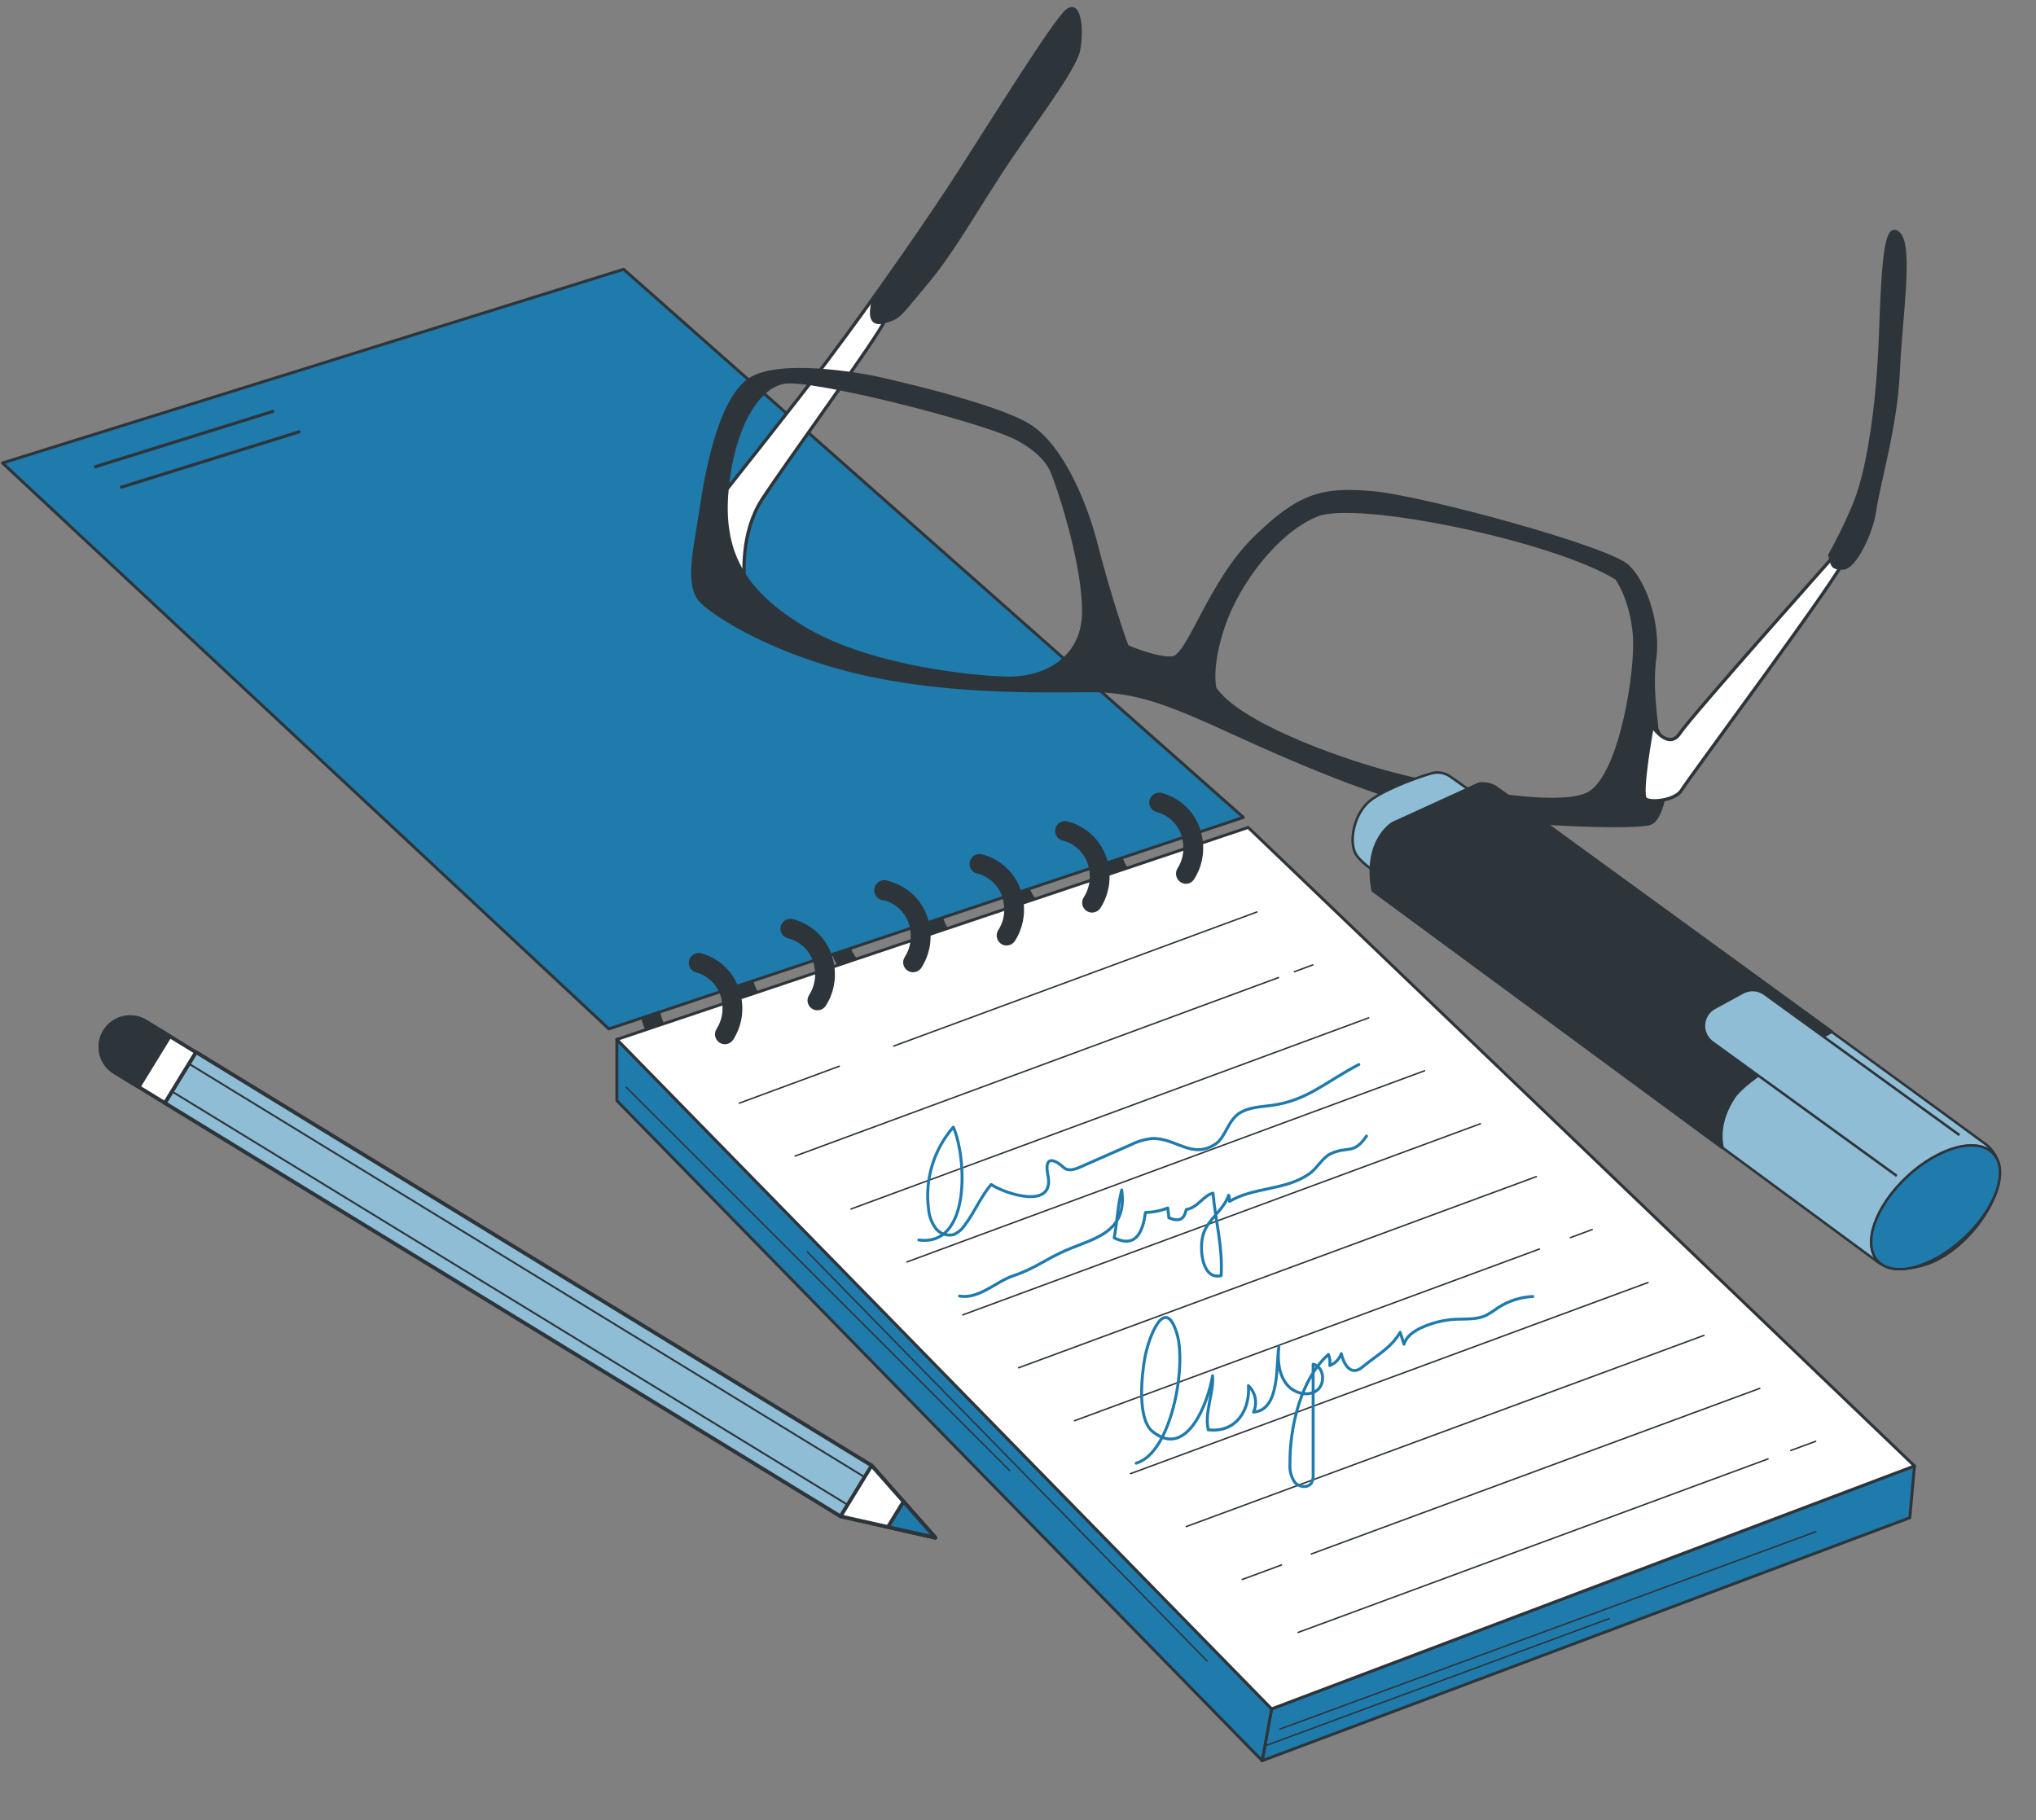 <svg width="170" height="152" viewBox="0 0 170 152" fill="none" xmlns="http://www.w3.org/2000/svg">
<rect x="0" y="0" width="170" height="152" fill="#808080" stroke="none"/>
<path d="M105.388 147.028L159.464 126.739L159.853 122.415L106.176 142.7L105.388 147.028Z" fill="#1F7BAC" stroke="#2E353A" stroke-width="0.245" stroke-linecap="round" stroke-linejoin="round"/>
<path d="M96.283 75.306C95.333 75.299 94.414 74.963 93.683 74.357C92.763 73.599 92.159 72.525 91.989 71.346C91.967 71.135 92.028 70.925 92.157 70.757C92.287 70.59 92.476 70.479 92.685 70.447C92.894 70.415 93.108 70.464 93.282 70.585C93.456 70.706 93.576 70.889 93.619 71.096C93.73 71.87 94.123 72.575 94.724 73.074C94.986 73.299 95.293 73.465 95.625 73.561C95.956 73.656 96.305 73.677 96.646 73.625C96.987 73.572 97.312 73.446 97.6 73.255C97.888 73.064 98.13 72.813 98.311 72.519C98.436 72.346 98.623 72.228 98.833 72.19C99.042 72.152 99.259 72.196 99.437 72.314C99.615 72.431 99.74 72.613 99.787 72.821C99.834 73.029 99.798 73.247 99.688 73.43C99.379 73.915 98.97 74.328 98.489 74.643C98.007 74.957 97.465 75.166 96.897 75.255C96.694 75.289 96.489 75.306 96.283 75.306Z" fill="#2E353A"/>
<path d="M88.478 77.716C86.39 77.716 84.522 76.056 84.171 73.76C84.154 73.654 84.158 73.544 84.184 73.439C84.209 73.334 84.255 73.235 84.319 73.148C84.382 73.061 84.463 72.987 84.555 72.93C84.647 72.874 84.75 72.837 84.857 72.82C85.073 72.792 85.291 72.848 85.467 72.976C85.643 73.105 85.763 73.296 85.801 73.51C86.047 75.124 87.406 76.259 88.825 76.052C89.165 75.996 89.49 75.869 89.778 75.678C90.066 75.488 90.309 75.238 90.493 74.946C90.618 74.773 90.805 74.655 91.015 74.617C91.225 74.579 91.441 74.623 91.619 74.741C91.797 74.858 91.922 75.04 91.969 75.248C92.016 75.456 91.98 75.674 91.87 75.857C91.561 76.341 91.152 76.755 90.671 77.07C90.19 77.384 89.647 77.593 89.079 77.682C88.88 77.71 88.679 77.721 88.478 77.716Z" fill="#2E353A"/>
<path d="M81.338 80.455C80.388 80.449 79.47 80.115 78.738 79.511C77.819 78.752 77.216 77.679 77.044 76.5C77.022 76.289 77.083 76.079 77.212 75.911C77.342 75.744 77.531 75.632 77.74 75.6C77.95 75.568 78.163 75.618 78.337 75.739C78.511 75.86 78.632 76.043 78.674 76.25C78.785 77.024 79.179 77.728 79.779 78.228C80.044 78.449 80.351 78.612 80.682 78.707C81.014 78.802 81.361 78.826 81.702 78.778C82.042 78.723 82.366 78.596 82.653 78.405C82.94 78.214 83.183 77.965 83.367 77.673C83.505 77.539 83.685 77.456 83.877 77.438C84.069 77.42 84.261 77.468 84.422 77.574C84.583 77.68 84.703 77.838 84.762 78.022C84.821 78.205 84.816 78.403 84.747 78.584C84.437 79.068 84.027 79.481 83.545 79.796C83.064 80.111 82.52 80.32 81.952 80.409C81.749 80.441 81.544 80.457 81.338 80.455Z" fill="#2E353A"/>
<path d="M73.533 82.692C71.445 82.692 69.578 81.028 69.226 78.737C69.205 78.627 69.205 78.515 69.228 78.406C69.251 78.297 69.295 78.193 69.359 78.102C69.423 78.011 69.504 77.933 69.599 77.874C69.694 77.815 69.799 77.776 69.909 77.759C70.019 77.742 70.132 77.747 70.24 77.774C70.347 77.802 70.449 77.851 70.537 77.918C70.626 77.986 70.7 78.071 70.755 78.168C70.81 78.265 70.844 78.372 70.857 78.483C71.107 80.096 72.462 81.231 73.881 81.023C74.221 80.968 74.545 80.841 74.833 80.651C75.12 80.462 75.364 80.213 75.549 79.922C75.605 79.824 75.68 79.738 75.771 79.67C75.861 79.602 75.964 79.553 76.074 79.527C76.184 79.5 76.298 79.496 76.41 79.516C76.521 79.535 76.627 79.578 76.722 79.64C76.816 79.702 76.897 79.783 76.959 79.877C77.021 79.972 77.062 80.079 77.082 80.19C77.101 80.301 77.097 80.416 77.07 80.525C77.043 80.635 76.994 80.739 76.925 80.829C76.616 81.313 76.207 81.727 75.726 82.042C75.245 82.358 74.703 82.567 74.135 82.658C73.935 82.684 73.734 82.695 73.533 82.692Z" fill="#2E353A"/>
<path d="M65.542 85.868C63.459 85.868 61.591 84.208 61.235 81.912C61.248 81.72 61.326 81.538 61.457 81.396C61.587 81.254 61.762 81.161 61.953 81.132C62.143 81.103 62.338 81.139 62.505 81.236C62.671 81.332 62.8 81.483 62.87 81.663C63.116 83.276 64.475 84.407 65.894 84.204C66.234 84.147 66.559 84.02 66.846 83.829C67.134 83.639 67.378 83.39 67.562 83.098C67.687 82.925 67.874 82.807 68.084 82.769C68.293 82.731 68.51 82.775 68.688 82.893C68.865 83.01 68.991 83.192 69.038 83.4C69.085 83.608 69.049 83.826 68.939 84.009C68.629 84.493 68.22 84.906 67.739 85.221C67.258 85.535 66.716 85.744 66.148 85.834C65.947 85.86 65.745 85.871 65.542 85.868Z" fill="#2E353A"/>
<path d="M57.805 88.701C56.855 88.695 55.937 88.362 55.205 87.757C54.286 86.998 53.682 85.924 53.511 84.746C53.489 84.535 53.55 84.324 53.679 84.157C53.809 83.989 53.998 83.878 54.207 83.846C54.416 83.814 54.63 83.863 54.804 83.984C54.978 84.105 55.098 84.288 55.141 84.496C55.252 85.269 55.645 85.974 56.246 86.474C56.508 86.699 56.815 86.865 57.147 86.96C57.478 87.055 57.827 87.077 58.168 87.024C58.509 86.971 58.834 86.845 59.122 86.654C59.41 86.463 59.652 86.213 59.833 85.919C59.972 85.784 60.152 85.702 60.344 85.684C60.536 85.666 60.728 85.714 60.889 85.82C61.05 85.926 61.17 86.084 61.229 86.267C61.288 86.451 61.283 86.649 61.214 86.829C60.904 87.314 60.494 87.727 60.012 88.042C59.53 88.356 58.987 88.565 58.419 88.654C58.216 88.687 58.01 88.703 57.805 88.701Z" fill="#2E353A"/>
<path d="M106.87 144.39L151.62 127.903" stroke="#2E353A" stroke-width="0.122" stroke-linecap="round" stroke-linejoin="round"/>
<path d="M105.693 145.766L134.346 135.167" stroke="#2E353A" stroke-width="0.122" stroke-linecap="round" stroke-linejoin="round"/>
<path d="M51.507 86.799V91.911L105.388 147.028L106.176 142.7L51.507 86.799Z" fill="#1F7BAC" stroke="#2E353A" stroke-width="0.245" stroke-linecap="round" stroke-linejoin="round"/>
<path d="M52.308 90.81L84.302 122.8" stroke="#2E353A" stroke-width="0.122" stroke-linecap="round" stroke-linejoin="round"/>
<path d="M67.422 104.548L100.784 138.698" stroke="#2E353A" stroke-width="0.122" stroke-linecap="round" stroke-linejoin="round"/>
<path d="M51.507 86.799L106.176 142.7L159.853 122.415L104.219 69.097L51.507 86.799Z" fill="white" stroke="#2E353A" stroke-width="0.245" stroke-linecap="round" stroke-linejoin="round"/>
<path d="M50.838 85.918L0.206 38.661L52.07 22.488L103.821 68.254L50.838 85.918Z" fill="#1F7BAC" stroke="#2E353A" stroke-width="0.245" stroke-linecap="round" stroke-linejoin="round"/>
<path d="M7.956 38.975L22.778 34.359" stroke="#2E353A" stroke-width="0.261" stroke-linecap="round" stroke-linejoin="round"/>
<path d="M10.145 40.678L24.967 36.062" stroke="#2E353A" stroke-width="0.261" stroke-linecap="round" stroke-linejoin="round"/>
<path d="M60.519 87.198C60.358 87.198 60.2 87.151 60.066 87.062C59.887 86.938 59.763 86.751 59.718 86.538C59.674 86.325 59.714 86.103 59.828 85.919C60.252 85.261 60.415 84.47 60.286 83.7C60.214 83.115 59.97 82.566 59.584 82.121C59.199 81.676 58.69 81.356 58.122 81.201C57.917 81.145 57.741 81.012 57.632 80.829C57.523 80.647 57.488 80.43 57.535 80.222C57.581 80.015 57.707 79.834 57.884 79.716C58.061 79.599 58.277 79.554 58.486 79.592C59.377 79.82 60.18 80.309 60.792 80.996C61.404 81.684 61.797 82.538 61.921 83.45C62.114 84.628 61.86 85.837 61.209 86.838C61.131 86.948 61.028 87.039 60.908 87.102C60.788 87.164 60.654 87.197 60.519 87.198Z" fill="#2E353A"/>
<path d="M68.248 84.365C68.087 84.366 67.929 84.319 67.795 84.229C67.704 84.17 67.626 84.093 67.565 84.003C67.504 83.913 67.462 83.812 67.44 83.706C67.419 83.6 67.418 83.49 67.439 83.384C67.46 83.277 67.502 83.176 67.562 83.086C67.983 82.428 68.146 81.637 68.019 80.867C67.948 80.282 67.703 79.733 67.318 79.288C66.933 78.843 66.423 78.523 65.855 78.368C65.745 78.35 65.639 78.309 65.544 78.248C65.45 78.188 65.368 78.108 65.306 78.015C65.243 77.922 65.2 77.817 65.179 77.707C65.158 77.596 65.16 77.483 65.184 77.373C65.209 77.263 65.256 77.16 65.322 77.069C65.387 76.978 65.471 76.901 65.568 76.844C65.664 76.786 65.771 76.749 65.883 76.735C65.994 76.72 66.107 76.728 66.215 76.759C67.107 76.987 67.91 77.476 68.522 78.164C69.133 78.851 69.526 79.705 69.65 80.617C69.843 81.795 69.59 83.004 68.938 84.005C68.861 84.115 68.757 84.206 68.637 84.269C68.517 84.331 68.384 84.364 68.248 84.365Z" fill="#2E353A"/>
<path d="M98.998 73.803C98.853 73.795 98.712 73.751 98.589 73.674C98.466 73.596 98.365 73.489 98.296 73.361C98.227 73.233 98.191 73.09 98.193 72.945C98.195 72.8 98.234 72.658 98.307 72.532C98.731 71.877 98.894 71.087 98.764 70.317C98.694 69.732 98.45 69.182 98.064 68.736C97.679 68.29 97.169 67.969 96.6 67.814C96.495 67.791 96.395 67.748 96.306 67.686C96.217 67.624 96.142 67.545 96.084 67.453C96.026 67.362 95.987 67.26 95.969 67.153C95.951 67.046 95.954 66.937 95.978 66.832C96.03 66.621 96.162 66.438 96.346 66.321C96.53 66.204 96.751 66.163 96.965 66.205C97.856 66.434 98.659 66.923 99.271 67.61C99.883 68.297 100.276 69.151 100.399 70.063C100.593 71.242 100.338 72.451 99.683 73.451C99.607 73.562 99.504 73.651 99.385 73.713C99.265 73.774 99.132 73.805 98.998 73.803Z" fill="#2E353A"/>
<path d="M91.18 76.204C91.019 76.205 90.861 76.158 90.727 76.069C90.636 76.009 90.558 75.932 90.497 75.842C90.436 75.753 90.394 75.652 90.372 75.545C90.35 75.439 90.35 75.329 90.371 75.223C90.392 75.117 90.433 75.015 90.494 74.925C90.915 74.267 91.078 73.477 90.951 72.706C90.879 72.122 90.635 71.572 90.25 71.127C89.864 70.682 89.355 70.362 88.787 70.207C88.676 70.189 88.57 70.148 88.476 70.088C88.381 70.027 88.3 69.948 88.237 69.854C88.174 69.761 88.131 69.656 88.111 69.546C88.09 69.436 88.092 69.322 88.116 69.212C88.141 69.103 88.187 68.999 88.253 68.908C88.319 68.817 88.403 68.741 88.499 68.683C88.596 68.626 88.703 68.589 88.814 68.574C88.926 68.559 89.039 68.567 89.147 68.598C90.039 68.826 90.842 69.314 91.454 70.002C92.066 70.689 92.459 71.544 92.582 72.456C92.775 73.635 92.521 74.843 91.87 75.844C91.792 75.955 91.689 76.045 91.569 76.108C91.449 76.171 91.315 76.204 91.18 76.204Z" fill="#2E353A"/>
<path d="M84.04 78.956C83.878 78.956 83.72 78.907 83.587 78.817C83.408 78.693 83.284 78.505 83.239 78.292C83.195 78.079 83.235 77.858 83.349 77.673C83.775 77.017 83.939 76.225 83.811 75.454C83.739 74.87 83.495 74.32 83.109 73.875C82.724 73.43 82.215 73.11 81.647 72.956C81.536 72.937 81.43 72.896 81.336 72.836C81.241 72.775 81.16 72.696 81.097 72.603C81.034 72.509 80.991 72.404 80.97 72.294C80.95 72.184 80.951 72.07 80.976 71.96C81.001 71.851 81.047 71.747 81.113 71.656C81.179 71.565 81.263 71.489 81.359 71.431C81.456 71.374 81.563 71.337 81.674 71.322C81.786 71.307 81.899 71.316 82.007 71.346C82.898 71.575 83.701 72.064 84.313 72.751C84.925 73.438 85.318 74.292 85.441 75.204C85.635 76.383 85.381 77.591 84.73 78.592C84.653 78.704 84.549 78.795 84.429 78.859C84.309 78.922 84.175 78.955 84.04 78.956Z" fill="#2E353A"/>
<path d="M76.235 81.188C76.074 81.187 75.917 81.14 75.782 81.053C75.691 80.993 75.613 80.916 75.552 80.826C75.492 80.737 75.449 80.636 75.427 80.529C75.406 80.423 75.405 80.314 75.426 80.207C75.447 80.101 75.489 79.999 75.549 79.909C75.97 79.251 76.133 78.461 76.007 77.69C75.935 77.106 75.69 76.556 75.305 76.111C74.92 75.666 74.41 75.346 73.842 75.192C73.716 75.192 73.59 75.163 73.476 75.108C73.361 75.053 73.261 74.973 73.181 74.874C73.102 74.775 73.046 74.66 73.017 74.536C72.988 74.412 72.988 74.284 73.015 74.16C73.043 74.036 73.098 73.92 73.177 73.82C73.255 73.721 73.355 73.64 73.469 73.584C73.583 73.528 73.708 73.499 73.835 73.498C73.962 73.496 74.088 73.524 74.202 73.578C75.094 73.805 75.898 74.293 76.51 74.981C77.123 75.669 77.515 76.524 77.637 77.436C77.831 78.615 77.577 79.823 76.925 80.824C76.848 80.936 76.745 81.027 76.625 81.09C76.505 81.154 76.371 81.187 76.235 81.188Z" fill="#2E353A"/>
<path d="M149.52 121.123L151.603 120.357" stroke="#2E353A" stroke-width="0.122" stroke-linecap="round" stroke-linejoin="round"/>
<path d="M108.387 136.318L147.627 121.826" stroke="#2E353A" stroke-width="0.122" stroke-linecap="round" stroke-linejoin="round"/>
<path d="M109.487 129.767L146.937 115.936" stroke="#2E353A" stroke-width="0.122" stroke-linecap="round" stroke-linejoin="round"/>
<path d="M103.719 131.897L106.997 130.686" stroke="#2E353A" stroke-width="0.122" stroke-linecap="round" stroke-linejoin="round"/>
<path d="M99.053 127.476L142.274 111.514" stroke="#2E353A" stroke-width="0.122" stroke-linecap="round" stroke-linejoin="round"/>
<path d="M94.39 123.059L137.607 107.097" stroke="#2E353A" stroke-width="0.122" stroke-linecap="round" stroke-linejoin="round"/>
<path d="M131.128 103.345L132.94 102.676" stroke="#2E353A" stroke-width="0.122" stroke-linecap="round" stroke-linejoin="round"/>
<path d="M89.723 118.637L128.536 104.302" stroke="#2E353A" stroke-width="0.122" stroke-linecap="round" stroke-linejoin="round"/>
<path d="M85.056 114.216L128.277 98.255" stroke="#2E353A" stroke-width="0.122" stroke-linecap="round" stroke-linejoin="round"/>
<path d="M80.389 109.799L123.611 93.838" stroke="#2E353A" stroke-width="0.122" stroke-linecap="round" stroke-linejoin="round"/>
<path d="M75.727 105.378L118.944 89.416" stroke="#2E353A" stroke-width="0.122" stroke-linecap="round" stroke-linejoin="round"/>
<path d="M71.06 100.957L114.277 84.996" stroke="#2E353A" stroke-width="0.122" stroke-linecap="round" stroke-linejoin="round"/>
<path d="M108.081 81.142L109.614 80.574" stroke="#2E353A" stroke-width="0.122" stroke-linecap="round" stroke-linejoin="round"/>
<path d="M66.393 96.535L106.751 81.633" stroke="#2E353A" stroke-width="0.122" stroke-linecap="round" stroke-linejoin="round"/>
<path d="M74.629 87.35L104.947 76.157" stroke="#2E353A" stroke-width="0.122" stroke-linecap="round" stroke-linejoin="round"/>
<path d="M61.73 92.119L70.077 89.036" stroke="#2E353A" stroke-width="0.122" stroke-linecap="round" stroke-linejoin="round"/>
<g style="mix-blend-mode:multiply">
<path d="M76.722 103.548C81.096 104.12 80.711 96.633 79.601 94.121C78.792 95.049 78.189 96.138 77.832 97.317C77.475 98.495 77.372 99.736 77.531 100.957C77.577 101.527 77.776 102.074 78.106 102.54C78.274 102.771 78.506 102.948 78.774 103.047C79.041 103.146 79.332 103.165 79.61 103.099C80.008 102.931 80.345 102.644 80.575 102.278C81.38 101.211 81.914 99.889 82.761 98.911C83.934 99.703 88.101 101.058 87.499 98.144C87.169 96.535 87.97 96.717 88.829 97.505C89.185 97.827 89.744 97.653 90.184 97.459L94.419 95.595C94.958 95.32 95.542 95.144 96.143 95.074C98.176 94.973 99.505 96.861 101.5 95.527C102.347 94.968 102.542 93.452 103.618 92.876C104.384 92.453 105.286 92.427 106.158 92.309C109.157 91.911 110.69 90.327 113.459 88.895" stroke="#1F7BAC" stroke-width="0.245" stroke-linecap="round" stroke-linejoin="round"/>
</g>
<g style="mix-blend-mode:multiply">
<path d="M80.118 108.228C81.757 108.507 83.159 107.012 84.607 106.534C86.458 105.916 87.262 105.162 89.041 104.395C91.391 103.387 94.153 102.921 93.661 99.368C93.327 100.639 93.289 102.036 93.03 103.366C94.936 104.311 95.448 102.689 95.643 101.249C96.283 101.233 96.915 101.105 97.511 100.872C97.511 101.139 97.596 101.439 97.591 101.693C98.506 102.062 98.862 101.812 99.052 101.003C100.065 100.812 100.425 99.864 101.28 99.631C101.496 102.007 102.102 104.086 101.962 106.517C100.34 106.94 100.086 104.141 100.497 102.981C100.92 101.753 102.14 101.096 102.589 99.813C102.682 99.97 102.61 100.152 102.661 100.321C104.702 99.102 107.319 99.432 109.343 98.005C109.978 97.556 110.432 96.658 111.105 96.345C112.57 95.667 113.006 96.463 114.099 94.867" stroke="#1F7BAC" stroke-width="0.245" stroke-linecap="round" stroke-linejoin="round"/>
</g>
<g style="mix-blend-mode:multiply">
<path d="M94.873 122.182C97.816 121.335 99.108 114.021 98.26 111.336C97.269 108.088 95.906 111.65 95.588 113.394C95.334 114.792 94.928 118.476 96.232 119.539C99.124 121.885 100.89 117.062 101.246 114.881C101.373 116.245 100.552 117.926 100.886 119.395C103.228 119.671 104.388 117.722 104.24 115.711C104.531 115.989 104.728 116.351 104.804 116.747C104.88 117.142 104.831 117.551 104.664 117.917C106.9 117.761 106.531 113.987 106.781 112.467C106.654 113.53 106.751 114.775 107.467 115.635C108.064 116.346 109.203 116.66 109.953 116.109C110.703 115.558 110.554 114.11 109.644 113.92V123.088C109.673 123.353 109.619 123.621 109.491 123.855C109.191 124.278 108.454 124.189 108.111 123.783C107.809 123.339 107.667 122.806 107.709 122.271C107.666 119.268 108.594 115.156 110.919 113.106C111.038 113.399 111.077 113.717 111.033 114.03C111.255 113.943 111.457 113.809 111.623 113.637C111.788 113.466 111.915 113.26 111.994 113.034C112.147 113.708 112.545 114.555 113.227 114.436C113.453 114.377 113.66 114.26 113.828 114.097C114.946 113.174 116.157 112.564 116.907 111.252C117.013 111.582 117.123 111.912 117.233 112.247C117.411 111.607 118.021 111.188 118.618 110.9C119.529 110.472 120.514 110.223 121.519 110.167C122.366 110.125 123.289 110.214 124.06 109.85C124.401 109.667 124.728 109.459 125.038 109.227C125.915 108.649 126.931 108.316 127.981 108.262" stroke="#1F7BAC" stroke-width="0.245" stroke-linecap="round" stroke-linejoin="round"/>
</g>
<path d="M59.982 41.757C59.982 41.757 66.736 33.245 69.023 30.2C71.31 27.155 72.966 24.813 72.966 24.813C72.966 24.813 74.186 25.774 73.813 26.867C73.44 27.959 65.407 38.932 63.62 41.719C61.832 44.505 62.082 48.033 62.214 49.248C62.345 50.464 58.8 46.492 59.982 41.757Z" fill="white" stroke="#2E353A" stroke-width="0.274" stroke-linecap="round" stroke-linejoin="round"/>
<path d="M72.966 24.813C72.966 24.813 77.171 18.965 80.293 14.094C83.414 9.224 87.97 1.911 89.055 0.937C90.139 -0.037 90.401 2.503 90.05 4.206C89.698 5.908 85.967 10.66 83.448 14.556C80.928 18.452 79.369 21.256 77.201 23.814C75.033 26.371 75.16 26.494 73.813 26.867C72.466 27.239 72.729 25.905 72.966 24.813Z" fill="#2E353A" stroke="#2E353A" stroke-width="0.274" stroke-linecap="round" stroke-linejoin="round"/>
<path d="M58.529 42.612C58.995 39.457 60.049 33.63 62.459 31.796C64.869 29.962 72.161 31.373 72.767 31.483C73.372 31.593 82.969 33.719 85.895 35.519C88.821 37.318 90.786 42.519 91.536 45.53C92.285 48.541 93.895 53.64 94.136 54C94.136 54 96.571 55.071 97.905 54.944C99.239 54.817 101.014 48.617 104.749 44.954C108.484 41.291 110.424 40.791 114.548 41.143C118.673 41.494 134.342 45.742 135.93 47.304C137.518 48.867 138.509 52.386 138.166 54.927C137.823 57.468 138.323 60.263 138.323 60.746C138.323 61.229 139.793 62.8 139.437 64.134C139.081 65.468 138.861 68.369 137.773 68.754C136.684 69.139 128.676 68.936 122.73 68.127C116.784 67.319 108.514 63.731 103.038 61.224C97.562 58.717 94.89 57.638 90.888 57.667C86.886 57.697 79.128 57.866 71.962 56.215C64.797 54.563 59.926 51.556 58.58 50.239C57.233 48.922 58.067 45.771 58.529 42.612ZM101.437 57.485C103.398 60.386 111.3 63.245 115.552 64.426C119.804 65.608 130.001 67.725 132.661 66.255C135.321 64.786 136.718 56.041 136.472 53.009C136.227 49.977 134.986 48.291 134.986 48.291C129.747 45.051 113.354 41.642 109.966 43.002C106.578 44.361 103.339 48.744 102.149 52.268C100.959 55.791 101.437 57.485 101.437 57.485ZM67.206 52.501C72.441 55.617 80.695 56.532 83.968 56.634C87.242 56.736 90.384 55.016 90.481 51.255C90.579 47.495 88.597 41.202 87.856 39.398C87.115 37.594 84.684 36.51 84.684 36.51C81.402 34.955 67.795 31.529 65.491 31.91C63.187 32.292 61.172 35.79 60.702 40.901C60.231 46.013 61.972 49.384 67.206 52.501Z" fill="#2E353A" stroke="#2E353A" stroke-width="0.274" stroke-linecap="round" stroke-linejoin="round"/>
<path d="M137.959 60.64C137.959 60.64 139.306 62.694 140.267 61.233C141.228 59.772 153.628 45.865 153.628 45.865C153.628 45.865 154.111 45.738 153.997 46.712C153.882 47.686 140.902 65.112 140.42 65.964C139.937 66.815 137.879 67.073 137.396 66.713C136.913 66.353 137.959 60.64 137.959 60.64Z" fill="white" stroke="#2E353A" stroke-width="0.274" stroke-linecap="round" stroke-linejoin="round"/>
<path d="M152.781 46.352C153.489 45.09 154.128 43.791 154.695 42.46C156.008 39.542 156.812 33.838 157.024 27.892C157.236 21.946 157.448 18.431 158.544 19.515C159.641 20.599 158.701 26.431 158.498 31.034C158.295 35.638 156.863 40.262 156.516 42.693C156.253 44.526 154.847 47.432 153.878 47.436C152.908 47.44 153.031 47.199 152.781 46.352Z" fill="#2E353A" stroke="#2E353A" stroke-width="0.274" stroke-linecap="round" stroke-linejoin="round"/>
<path d="M72.767 122.369L78.098 128.403L70.171 126.616L13.762 92.106L16.362 87.858L72.767 122.369Z" fill="white" stroke="#2E353A" stroke-width="0.309" stroke-linecap="round" stroke-linejoin="round"/>
<g style="mix-blend-mode:multiply" opacity="0.5">
<path d="M72.767 122.369L78.098 128.403L70.171 126.616L13.762 92.106L16.362 87.858L72.767 122.369Z" fill="#1F7BAC"/>
<path d="M72.767 122.369L78.098 128.403L70.171 126.616L13.762 92.106L16.362 87.858L72.767 122.369Z" stroke="#2E353A" stroke-width="0.309" stroke-linecap="round" stroke-linejoin="round"/>
</g>
<path d="M15.771 88.825L14.354 91.14L70.762 125.652L72.179 123.337L15.771 88.825Z" stroke="#2E353A" stroke-width="0.155" stroke-linecap="round" stroke-linejoin="round"/>
<path d="M72.779 122.381L70.183 126.62L78.098 128.403L72.779 122.381Z" fill="white" stroke="#2E353A" stroke-width="0.309" stroke-linecap="round" stroke-linejoin="round"/>
<path d="M74.139 127.51L78.098 128.403L75.439 125.392L74.139 127.51Z" fill="#1F7BAC" stroke="#2E353A" stroke-width="0.309" stroke-linecap="round" stroke-linejoin="round"/>
<path d="M8.747 86.118C8.576 86.396 8.462 86.706 8.411 87.028C8.359 87.351 8.372 87.681 8.449 87.999C8.525 88.317 8.663 88.616 8.855 88.881C9.048 89.145 9.29 89.369 9.569 89.539L13.762 92.106L16.362 87.871L12.169 85.304C11.607 84.959 10.932 84.851 10.29 85.004C9.649 85.156 9.094 85.556 8.747 86.118Z" fill="white" stroke="#2E353A" stroke-width="0.309" stroke-linecap="round" stroke-linejoin="round"/>
<path d="M8.747 86.118C8.576 86.396 8.462 86.706 8.411 87.028C8.359 87.351 8.372 87.681 8.449 87.999C8.525 88.317 8.663 88.616 8.855 88.881C9.048 89.145 9.29 89.369 9.569 89.539L11.576 90.767L14.177 86.532L12.169 85.304C11.607 84.959 10.932 84.851 10.29 85.004C9.649 85.156 9.094 85.556 8.747 86.118Z" fill="#2E353A" stroke="#2E353A" stroke-width="0.309" stroke-linecap="round" stroke-linejoin="round"/>
<path d="M122.577 65.896L121.09 64.85C120.86 64.689 120.597 64.581 120.32 64.536C120.043 64.49 119.759 64.508 119.49 64.588C117.918 65.045 114.954 66.209 114.107 67.128C113.006 68.263 112.659 70.317 113.188 71.283C113.717 72.248 115.89 73.481 115.89 73.481L124.991 67.942L122.577 65.896Z" fill="white" stroke="#2E353A" stroke-width="0.204" stroke-miterlimit="10"/>
<g style="mix-blend-mode:multiply" opacity="0.5">
<path d="M122.577 65.896L121.09 64.85C120.86 64.689 120.597 64.581 120.32 64.536C120.043 64.49 119.759 64.508 119.49 64.588C117.918 65.045 114.954 66.209 114.107 67.128C113.006 68.263 112.659 70.317 113.188 71.283C113.717 72.248 115.89 73.481 115.89 73.481L124.991 67.942L122.577 65.896Z" fill="#1F7BAC"/>
<path d="M122.577 65.896L121.09 64.85C120.86 64.689 120.597 64.581 120.32 64.536C120.043 64.49 119.759 64.508 119.49 64.588C117.918 65.045 114.954 66.209 114.107 67.128C113.006 68.263 112.659 70.317 113.188 71.283C113.717 72.248 115.89 73.481 115.89 73.481L124.991 67.942L122.577 65.896Z" stroke="#2E353A" stroke-width="0.204" stroke-miterlimit="10"/>
</g>
<path d="M123.505 65.468L116.305 68.758C116.305 68.758 113.87 70.135 114.641 74.348L156.799 105.39C156.799 105.39 158.265 106.457 160.912 105.555C163.558 104.653 166.269 101.532 166.84 98.894C167.412 96.256 165.57 95.426 165.227 95.133C164.884 94.841 124.928 65.781 124.928 65.781C124.505 65.512 124.001 65.401 123.505 65.468Z" fill="white" stroke="#2E353A" stroke-width="0.204" stroke-miterlimit="10"/>
<g style="mix-blend-mode:multiply" opacity="0.5">
<path d="M123.505 65.468L116.305 68.758C116.305 68.758 113.87 70.135 114.641 74.348L156.799 105.39C156.799 105.39 158.265 106.457 160.912 105.555C163.558 104.653 166.269 101.532 166.84 98.894C167.412 96.256 165.57 95.426 165.227 95.133C164.884 94.841 124.928 65.781 124.928 65.781C124.505 65.512 124.001 65.401 123.505 65.468Z" fill="#1F7BAC"/>
<path d="M123.505 65.468L116.305 68.758C116.305 68.758 113.87 70.135 114.641 74.348L156.799 105.39C156.799 105.39 158.265 106.457 160.912 105.555C163.558 104.653 166.269 101.532 166.84 98.894C167.412 96.256 165.57 95.426 165.227 95.133C164.884 94.841 124.928 65.781 124.928 65.781C124.505 65.512 124.001 65.401 123.505 65.468Z" stroke="#2E353A" stroke-width="0.204" stroke-miterlimit="10"/>
</g>
<path d="M164.003 103.366C161.348 105.844 158.134 106.716 156.804 105.31C155.474 103.904 156.571 100.749 159.226 98.268C161.882 95.786 165.096 94.918 166.426 96.324C167.756 97.73 166.655 100.885 164.003 103.366Z" fill="white" stroke="#2E353A" stroke-width="0.204" stroke-miterlimit="10"/>
<g style="mix-blend-mode:multiply">
<path d="M164.003 103.366C161.348 105.844 158.134 106.716 156.804 105.31C155.474 103.904 156.571 100.749 159.226 98.268C161.882 95.786 165.096 94.918 166.426 96.324C167.756 97.73 166.655 100.885 164.003 103.366Z" fill="#1F7BAC"/>
<path d="M164.003 103.366C161.348 105.844 158.134 106.716 156.804 105.31C155.474 103.904 156.571 100.749 159.226 98.268C161.882 95.786 165.096 94.918 166.426 96.324C167.756 97.73 166.655 100.885 164.003 103.366Z" stroke="#2E353A" stroke-width="0.204" stroke-miterlimit="10"/>
</g>
<path d="M124.923 65.781C124.502 65.513 124 65.402 123.505 65.468L116.305 68.758C116.305 68.758 113.87 70.135 114.641 74.349L143.794 95.815C143.587 94.824 143.625 93.376 144.738 91.656C145.772 90.052 150.413 87.464 152.92 86.151C141.054 77.516 124.923 65.781 124.923 65.781Z" fill="#2E353A" stroke="#2E353A" stroke-width="0.274" stroke-linecap="round" stroke-linejoin="round"/>
<path d="M158.375 98.191L142.977 87.032C142.747 86.865 142.562 86.643 142.44 86.386C142.318 86.129 142.263 85.846 142.279 85.562C142.296 85.278 142.383 85.003 142.534 84.762C142.685 84.52 142.894 84.321 143.142 84.182L145.527 82.882C145.806 82.731 146.123 82.661 146.441 82.681C146.758 82.701 147.064 82.811 147.322 82.996L163.601 94.786" fill="white"/>
<path d="M158.375 98.191L142.977 87.032C142.747 86.865 142.562 86.643 142.44 86.386C142.318 86.129 142.263 85.846 142.279 85.562C142.296 85.278 142.383 85.003 142.534 84.762C142.685 84.52 142.894 84.321 143.142 84.182L145.527 82.882C145.806 82.731 146.123 82.661 146.441 82.681C146.758 82.701 147.064 82.811 147.322 82.996L163.601 94.786" stroke="#2E353A" stroke-width="0.204" stroke-miterlimit="10"/>
<g style="mix-blend-mode:multiply" opacity="0.5">
<path d="M158.375 98.191L142.977 87.032C142.747 86.865 142.562 86.643 142.44 86.386C142.318 86.129 142.263 85.846 142.279 85.562C142.296 85.278 142.383 85.003 142.534 84.762C142.685 84.52 142.894 84.321 143.142 84.182L145.527 82.882C145.806 82.731 146.123 82.661 146.441 82.681C146.758 82.701 147.064 82.811 147.322 82.996L163.601 94.786" fill="#1F7BAC"/>
<path d="M158.375 98.191L142.977 87.032C142.747 86.865 142.562 86.643 142.44 86.386C142.318 86.129 142.263 85.846 142.279 85.562C142.296 85.278 142.383 85.003 142.534 84.762C142.685 84.52 142.894 84.321 143.142 84.182L145.527 82.882C145.806 82.731 146.123 82.661 146.441 82.681C146.758 82.701 147.064 82.811 147.322 82.996L163.601 94.786" stroke="#2E353A" stroke-width="0.204" stroke-miterlimit="10"/>
</g>
</svg>
